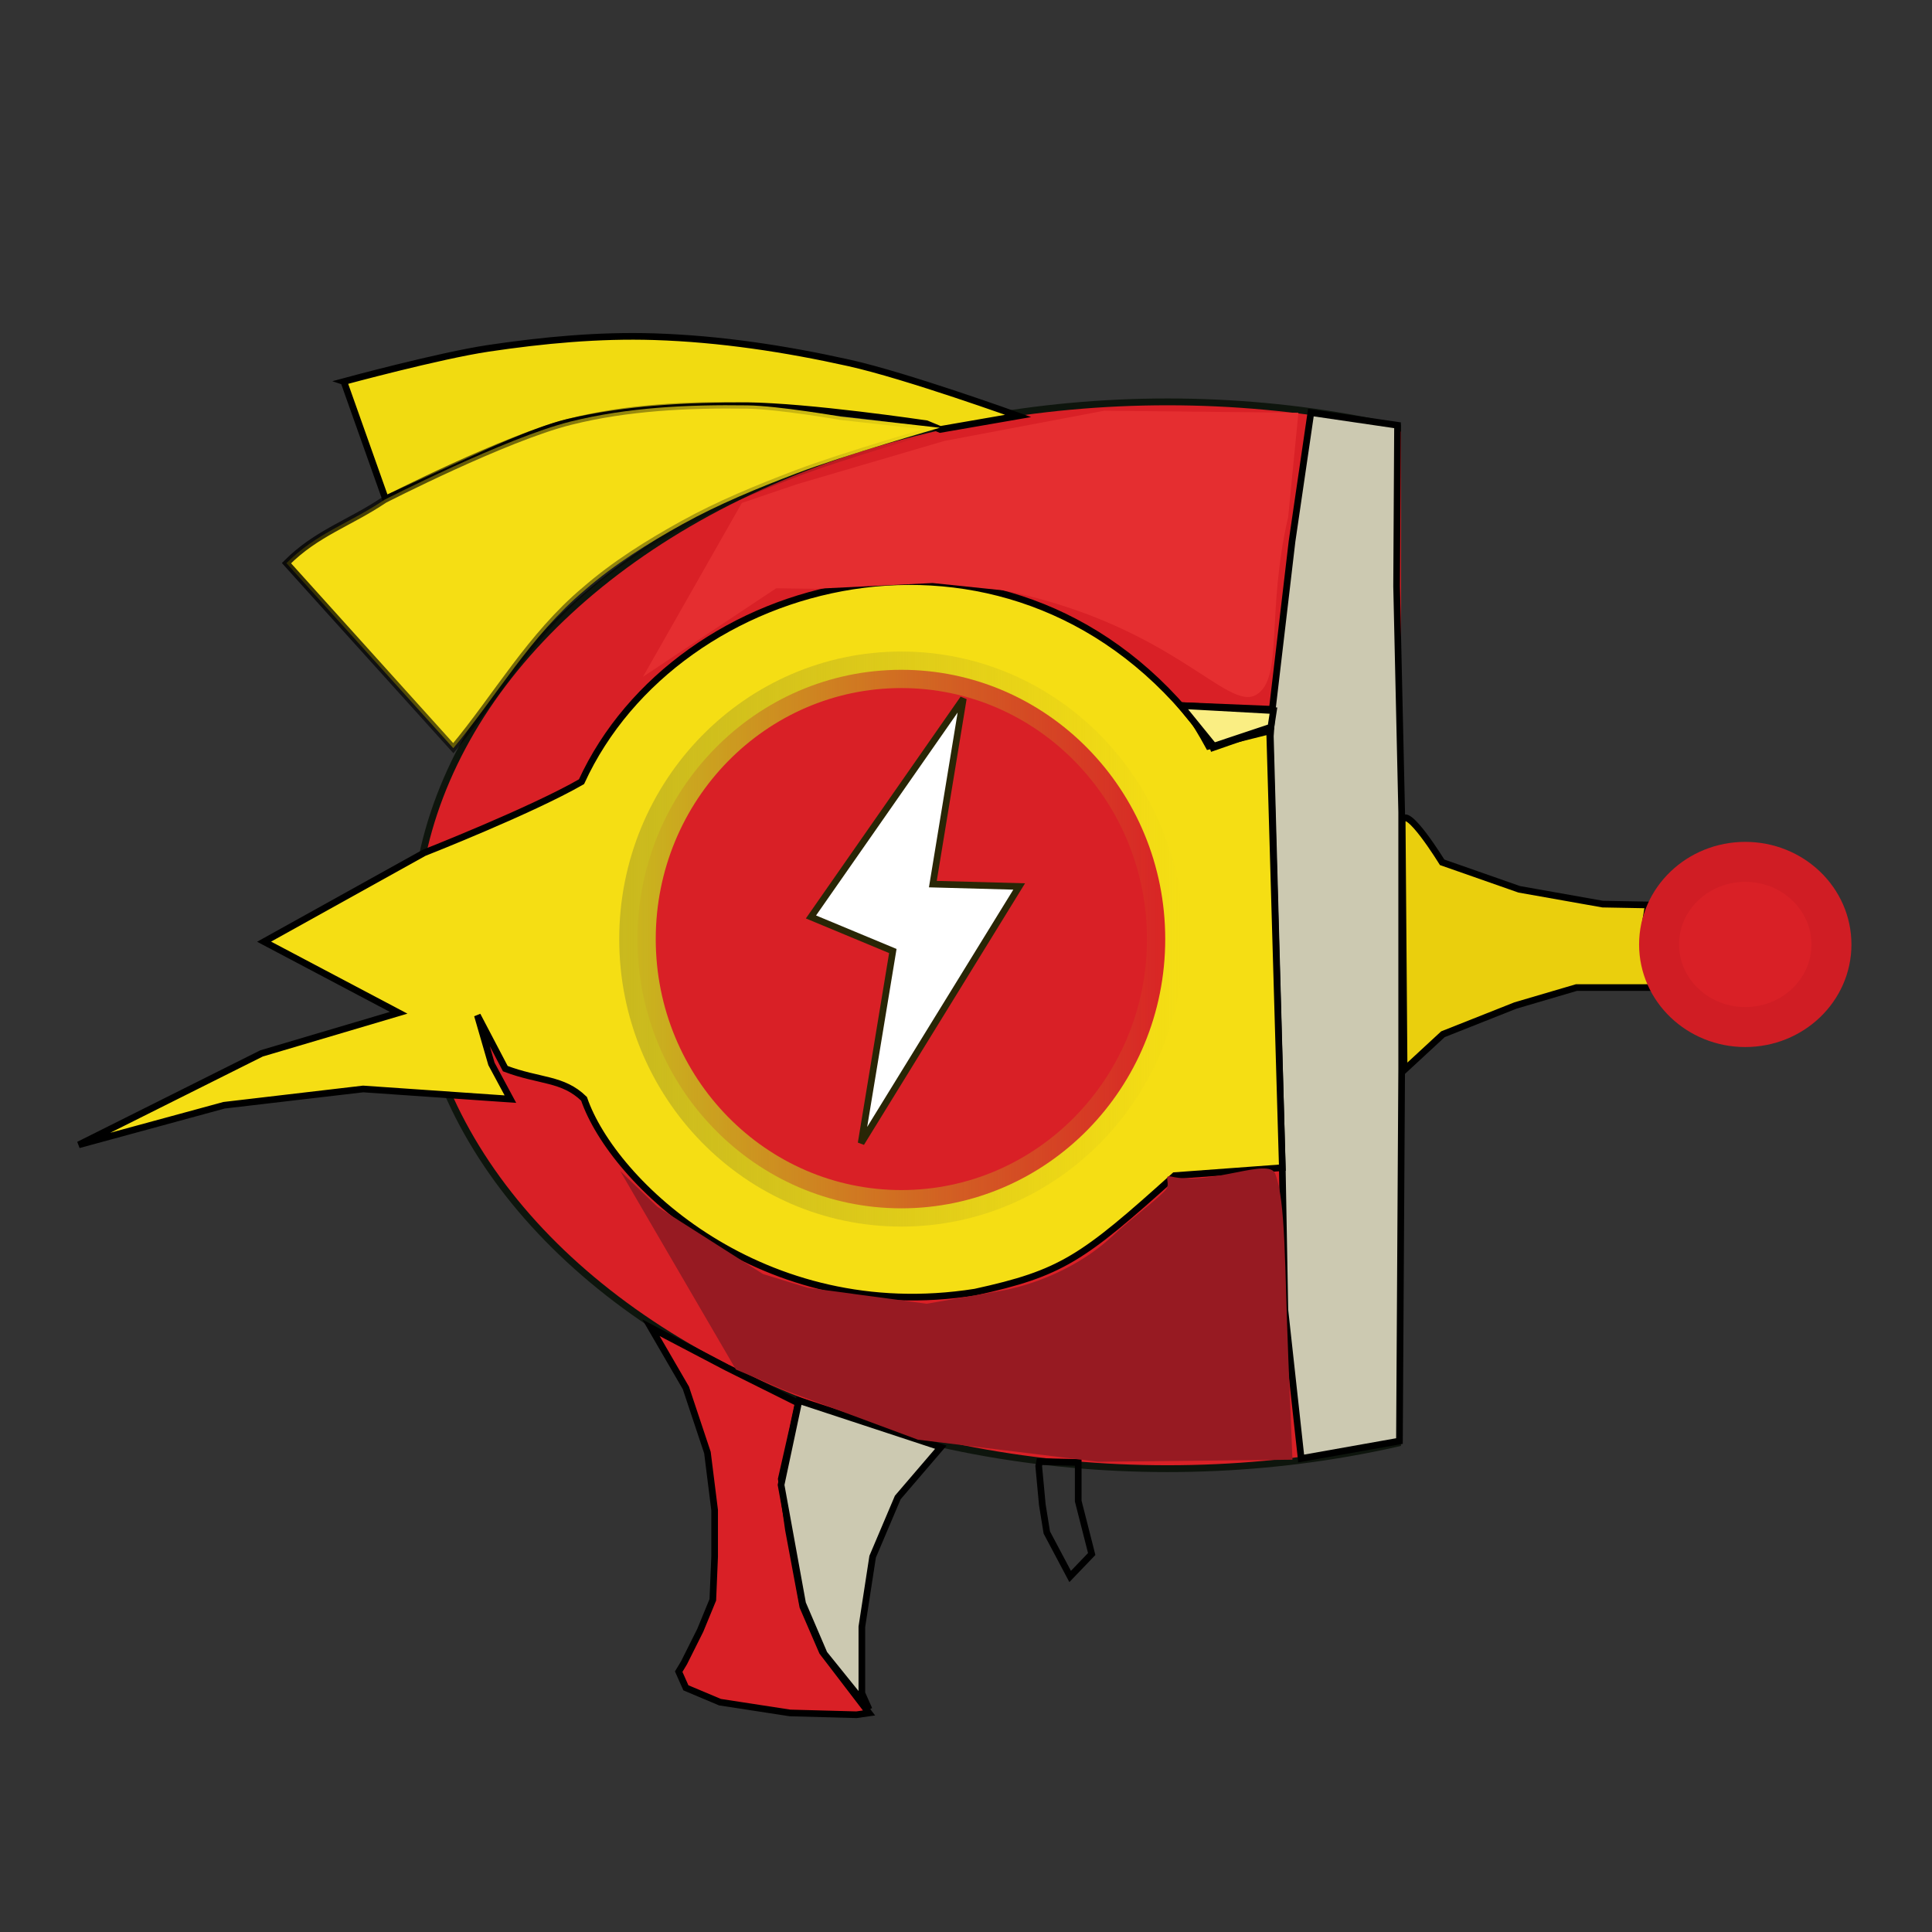 <?xml version="1.0" encoding="UTF-8" standalone="no"?>
<!-- Created with Inkscape (http://www.inkscape.org/) -->

<svg
   xmlns:dc="http://purl.org/dc/elements/1.1/"
   xmlns:cc="http://creativecommons.org/ns#"
   xmlns:rdf="http://www.w3.org/1999/02/22-rdf-syntax-ns#"
   xmlns:svg="http://www.w3.org/2000/svg"
   xmlns="http://www.w3.org/2000/svg"
   xmlns:xlink="http://www.w3.org/1999/xlink"
   xmlns:sodipodi="http://sodipodi.sourceforge.net/DTD/sodipodi-0.dtd"
   xmlns:inkscape="http://www.inkscape.org/namespaces/inkscape"
   id="svg4744"
   version="1.1"
   inkscape:version="0.91 r13725"
   width="290"
   height="290"
   viewBox="0 0 290 290"
   sodipodi:docname="raygun.svg">
  <rect x="0" y="0" width="290" height="290" fill="#333333" stroke="none"/>
  <defs
     id="defs4748">
    <linearGradient
       inkscape:collect="always"
       id="linearGradient4844">
      <stop
         style="stop-color:#000000;stop-opacity:1;"
         offset="0"
         id="stop4846" />
      <stop
         style="stop-color:#000000;stop-opacity:0;"
         offset="1"
         id="stop4848" />
    </linearGradient>
    <linearGradient
       inkscape:collect="always"
       id="linearGradient4828">
      <stop
         style="stop-color:#c9b91e;stop-opacity:1;"
         offset="0"
         id="stop4830" />
      <stop
         style="stop-color:#c9b91e;stop-opacity:0;"
         offset="1"
         id="stop4832" />
    </linearGradient>
    <clipPath
       clipPathUnits="userSpaceOnUse"
       id="clipPath4778">
      <rect
         style="color:#000000;clip-rule:nonzero;display:inline;overflow:visible;visibility:visible;opacity:1;isolation:auto;mix-blend-mode:normal;color-interpolation:sRGB;color-interpolation-filters:linearRGB;solid-color:#000000;solid-opacity:1;fill:none;fill-opacity:1;fill-rule:nonzero;stroke:#0e150d;stroke-width:1.008;stroke-linecap:round;stroke-linejoin:round;stroke-miterlimit:4;stroke-dasharray:none;stroke-dashoffset:0;stroke-opacity:1;color-rendering:auto;image-rendering:auto;shape-rendering:auto;text-rendering:auto;enable-background:accumulate"
         id="rect4780"
         width="162.78"
         height="264.118"
         x="47.439"
         y="7.012" />
    </clipPath>
    <linearGradient
       inkscape:collect="always"
       xlink:href="#linearGradient4828"
       id="linearGradient4834"
       x1="92.948"
       y1="140.957"
       x2="177.647"
       y2="140.957"
       gradientUnits="userSpaceOnUse" />
    <linearGradient
       inkscape:collect="always"
       xlink:href="#linearGradient4844"
       id="linearGradient4850"
       x1="18.677"
       y1="85.933"
       x2="141.21"
       y2="86.695"
       gradientUnits="userSpaceOnUse" />
  </defs>
  <sodipodi:namedview
     pagecolor="#ffffff"
     bordercolor="#666666"
     borderopacity="1"
     objecttolerance="10"
     gridtolerance="10"
     guidetolerance="10"
     inkscape:pageopacity="0"
     inkscape:pageshadow="2"
     inkscape:window-width="1366"
     inkscape:window-height="705"
     id="namedview4746"
     showgrid="false"
     inkscape:zoom="0.81454783"
     inkscape:cx="-97.010734"
     inkscape:cy="28.591295"
     inkscape:window-x="-8"
     inkscape:window-y="-8"
     inkscape:window-maximized="1"
     inkscape:current-layer="svg4744"
     showguides="true" />
  <g
     id="g4852">
    <ellipse
       transform="matrix(1.016,0,0,1.024,-3.285,-3.401)"
       clip-path="url(#clipPath4778)"
       ry="78.187"
       rx="111.337"
       cy="140.418"
       cx="175.725"
       id="path4774"
       style="color:#000000;clip-rule:nonzero;display:inline;overflow:visible;visibility:visible;opacity:1;isolation:auto;mix-blend-mode:normal;color-interpolation:sRGB;color-interpolation-filters:linearRGB;solid-color:#000000;solid-opacity:1;fill:#d92026;fill-opacity:1;fill-rule:nonzero;stroke:#0e150d;stroke-width:1;stroke-linecap:round;stroke-linejoin:round;stroke-miterlimit:4;stroke-dasharray:none;stroke-dashoffset:0;stroke-opacity:1;color-rendering:auto;image-rendering:auto;shape-rendering:auto;text-rendering:auto;enable-background:accumulate" />
    <path
       sodipodi:nodetypes="cccsscccsssc"
       inkscape:connector-curvature="0"
       id="path4754"
       d="m 51.612,57.272 6.255,17.63 13.589,-6.186 c 0,0 8.918,-4.181 13.678,-5.301 8.793,-2.069 17.951,-2.537 26.984,-2.505 9.029,0.032 26.952,2.695 26.952,2.695 l 2.061,0.855 11.701,-2.028 c 0,0 -16.733,-6.032 -25.392,-7.958 -9.59,-2.132 -19.39,-3.62 -29.209,-3.934 -8.324,-0.266 -16.686,0.518 -24.924,1.745 -7.34,1.093 -21.696,4.986 -21.696,4.986 z"
       style="fill:#f1db11;fill-rule:evenodd;stroke:#000000;stroke-width:1px;stroke-linecap:butt;stroke-linejoin:miter;stroke-opacity:1;fill-opacity:1" />
    <path
       sodipodi:nodetypes="cssccsscccc"
       inkscape:connector-curvature="0"
       id="path4756"
       d="m 57.709,75.018 c 0,0 18.115,-9.288 27.905,-11.734 8.622,-2.154 17.663,-2.565 26.549,-2.439 4.69,0.066 13.971,1.682 13.971,1.682 l 14.938,1.68 c 0,0 -14.43,4.153 -21.439,6.82 -5.872,2.234 -11.722,4.625 -17.216,7.672 -5.141,2.85 -10.183,6.004 -14.619,9.86 -8.187,6.869 -13.343,16.09 -19.754,23.745 L 42.997,84.53 c 4.541,-4.539 9.399,-5.944 14.712,-9.512 z"
       style="fill:#f5de14;fill-rule:evenodd;stroke:url(#linearGradient4850);stroke-width:1px;stroke-linecap:butt;stroke-linejoin:miter;stroke-opacity:1;fill-opacity:1" />
    <path
       sodipodi:nodetypes="cccccccccccc"
       inkscape:connector-curvature="0"
       id="path4758"
       d="m 210.473,123.248 c 0.539,-2.695 5.995,6.185 5.995,6.185 l 11.576,4.056 12.523,2.222 6.85,0.125 -0.539,3.234 2.156,9.164 -12.398,0 -9.164,2.695 -10.879,4.312 -5.831,5.39 z"
       style="fill:#eacf0d;fill-rule:evenodd;stroke:#000000;stroke-width:1px;stroke-linecap:butt;stroke-linejoin:miter;stroke-opacity:1;fill-opacity:1" />
    <ellipse
       ry="12.398"
       rx="12.937"
       cy="141.766"
       cx="261.97"
       id="path4760"
       style="color:#000000;clip-rule:nonzero;display:inline;overflow:visible;visibility:visible;opacity:1;isolation:auto;mix-blend-mode:normal;color-interpolation:sRGB;color-interpolation-filters:linearRGB;solid-color:#000000;solid-opacity:1;fill:#d92026;fill-opacity:1;fill-rule:nonzero;stroke:#d01d24;stroke-width:6;stroke-linecap:round;stroke-linejoin:round;stroke-miterlimit:4;stroke-dasharray:none;stroke-dashoffset:0;stroke-opacity:1;color-rendering:auto;image-rendering:auto;shape-rendering:auto;text-rendering:auto;enable-background:accumulate" />
    <path
       sodipodi:nodetypes="ccccccccccccc"
       inkscape:connector-curvature="0"
       id="path4762"
       d="m 196.768,61.931 -2.826,19.308 -2.984,25.379 -0.275,3.883 1.8,65.152 0.381,20.963 2.445,22.311 14.753,-2.622 0.335,-55.899 0,-38.497 -0.762,-33.923 0.139,-24.151 z"
       style="fill:#ccc9b1;fill-opacity:1;fill-rule:evenodd;stroke:#000000;stroke-width:1px;stroke-linecap:butt;stroke-linejoin:miter;stroke-opacity:1" />
    <path
       sodipodi:nodetypes="cccccccccccccccccccc"
       inkscape:connector-curvature="0"
       id="path4764"
       d="m 11.816,171.842 27.443,-13.722 20.582,-6.098 -20.201,-10.672 24.013,-13.34 c 0,0 16.092,-6.329 23.632,-10.672 14.342,-31.269 63.666,-44.012 91.858,-9.148 0.869,1.2 2.287,3.812 2.287,3.812 l 9.148,-2.287 1.906,65.559 c 0,0 -9.83,0.731 -16.166,1.19 -13.887,12.51 -16.994,14.646 -29.953,17.487 -31.938,5.045 -54.397,-16.473 -58.698,-29.014 -3.202,-3.117 -6.634,-2.573 -11.816,-4.528 l -4.193,-8.004 2.11,7.288 2.845,5.29 -22.107,-1.525 -20.871,2.445 z"
       style="fill:#f5de14;fill-rule:evenodd;stroke:#000000;stroke-width:1px;stroke-linecap:butt;stroke-linejoin:miter;stroke-opacity:1;fill-opacity:1" />
    <path
       inkscape:connector-curvature="0"
       id="path4766"
       d="m 177.237,105.903 13.912,0.572"
       style="fill:none;fill-rule:evenodd;stroke:#000000;stroke-width:1px;stroke-linecap:butt;stroke-linejoin:miter;stroke-opacity:1" />
    <path
       inkscape:connector-curvature="0"
       id="path4768"
       d="m 190.387,109.333 -8.767,3.049"
       style="fill:none;fill-rule:evenodd;stroke:#000000;stroke-width:1px;stroke-linecap:butt;stroke-linejoin:miter;stroke-opacity:1" />
    <path
       inkscape:connector-curvature="0"
       id="path4770"
       d="m 177.237,105.903 13.912,0.762 -0.381,2.478 -8.576,2.859 z"
       style="fill:#faee83;fill-rule:evenodd;stroke:#000000;stroke-width:1px;stroke-linecap:butt;stroke-linejoin:miter;stroke-opacity:1;fill-opacity:1" />
    <ellipse
       ry="40.417"
       rx="39.608"
       cy="140.957"
       cx="135.297"
       id="path4772"
       style="color:#000000;clip-rule:nonzero;display:inline;overflow:visible;visibility:visible;opacity:1;isolation:auto;mix-blend-mode:normal;color-interpolation:sRGB;color-interpolation-filters:linearRGB;solid-color:#000000;solid-opacity:1;fill:#d92026;fill-opacity:1;fill-rule:nonzero;stroke:url(#linearGradient4834);stroke-width:5.482;stroke-linecap:round;stroke-linejoin:round;stroke-miterlimit:4;stroke-dasharray:none;stroke-dashoffset:0;stroke-opacity:1;color-rendering:auto;image-rendering:auto;shape-rendering:auto;text-rendering:auto;enable-background:accumulate" />
    <path
       sodipodi:nodetypes="cccccccccccccccccccccc"
       inkscape:connector-curvature="0"
       id="path4782"
       d="m 97.709,199.298 5.246,9.038 3.234,9.703 1.078,8.625 0,7.007 -0.27,6.468 -1.887,4.582 -2.426,4.851 -0.809,1.348 1.078,2.426 5.121,2.156 10.511,1.617 9.972,0.27 1.887,-0.27 -7.007,-9.164 -2.932,-6.784 -2.156,-11.543 -1.078,-7.625 1.729,-7.625 0.809,-3.773 -10.734,-5.348 z"
       style="fill:#d92026;fill-rule:evenodd;stroke:#000000;stroke-width:1px;stroke-linecap:butt;stroke-linejoin:miter;stroke-opacity:1;fill-opacity:1" />
    <path
       inkscape:connector-curvature="0"
       id="path4784"
       d="m 119.935,210.223 21.292,7.007 -6.468,7.546 -3.773,8.894 -1.617,10.511 0,9.972 1.078,2.426 -6.738,-8.355 -3.234,-7.546 -3.234,-17.788 z"
       style="fill:#ccc9b1;fill-rule:evenodd;stroke:#000000;stroke-width:1px;stroke-linecap:butt;stroke-linejoin:miter;stroke-opacity:1;fill-opacity:1" />
    <path
       inkscape:connector-curvature="0"
       id="path4786"
       d="m 156.05,219.387 5.795,0.135 0,5.795 1.752,6.873 0.27,1.078 -3.234,3.369 -3.504,-6.603 -0.674,-4.178 -0.539,-5.795 z"
       style="fill:none;fill-rule:evenodd;stroke:#000000;stroke-width:1px;stroke-linecap:butt;stroke-linejoin:miter;stroke-opacity:1" />
  </g>
  <path
     style="fill:#ffffff;fill-rule:evenodd;stroke:#292606;stroke-width:1px;stroke-linecap:butt;stroke-linejoin:miter;stroke-opacity:1;fill-opacity:1"
     d="m 121.728,137.637 22.869,-32.779 -4.574,27.851 12.959,0.354 -23.724,38.524 4.759,-28.837 z"
     id="path4868-8"
     inkscape:connector-curvature="0"
     sodipodi:nodetypes="ccccccc" />
  <path
     style="fill:#e52e30;fill-opacity:1;fill-rule:evenodd;stroke:none;stroke-width:1px;stroke-linecap:butt;stroke-linejoin:miter;stroke-opacity:1"
     d="m 141.745,66.189 -22.127,6.495 -8.268,2.813 -14.838,26.093 19.994,-13.287 5.896,0.08 17.579,-0.868 10.805,1.122 c 25.388,5.208 33.457,18.363 37.842,15.617 4.034,-2.526 1.402,-12.277 4.731,-26.642 l 1.535,-15.653 -29.157,-0.307 z"
     id="path4897"
     inkscape:connector-curvature="0"
     sodipodi:nodetypes="ccccccccscccc" />
  <path
     style="fill:#971a22;fill-opacity:1;fill-rule:evenodd;stroke:none;stroke-width:1px;stroke-linecap:butt;stroke-linejoin:miter;stroke-opacity:1"
     d="m 137.786,216.103 -19.979,-7.416 -7.347,-3.12 -17.378,-29.815 5.605,5.4 15.844,10.089 6.674,2.053 17.886,2.403 11.725,-2.042 c 6.147,-1.261 12.134,-4.289 16.272,-8.215 2.615,-2.482 6.185,-5.005 7.861,-6.803 0.85,-0.912 -0.383,-2.321 0.786,-2.047 6.222,1.457 14.696,-2.935 15.685,-0.392 1.578,4.06 1.402,13.811 1.969,27.87 l 0.614,15.039 -29.157,0.307 z"
     id="path4897-1"
     inkscape:connector-curvature="0"
     sodipodi:nodetypes="cccccccccsssscccc" />
</svg>

